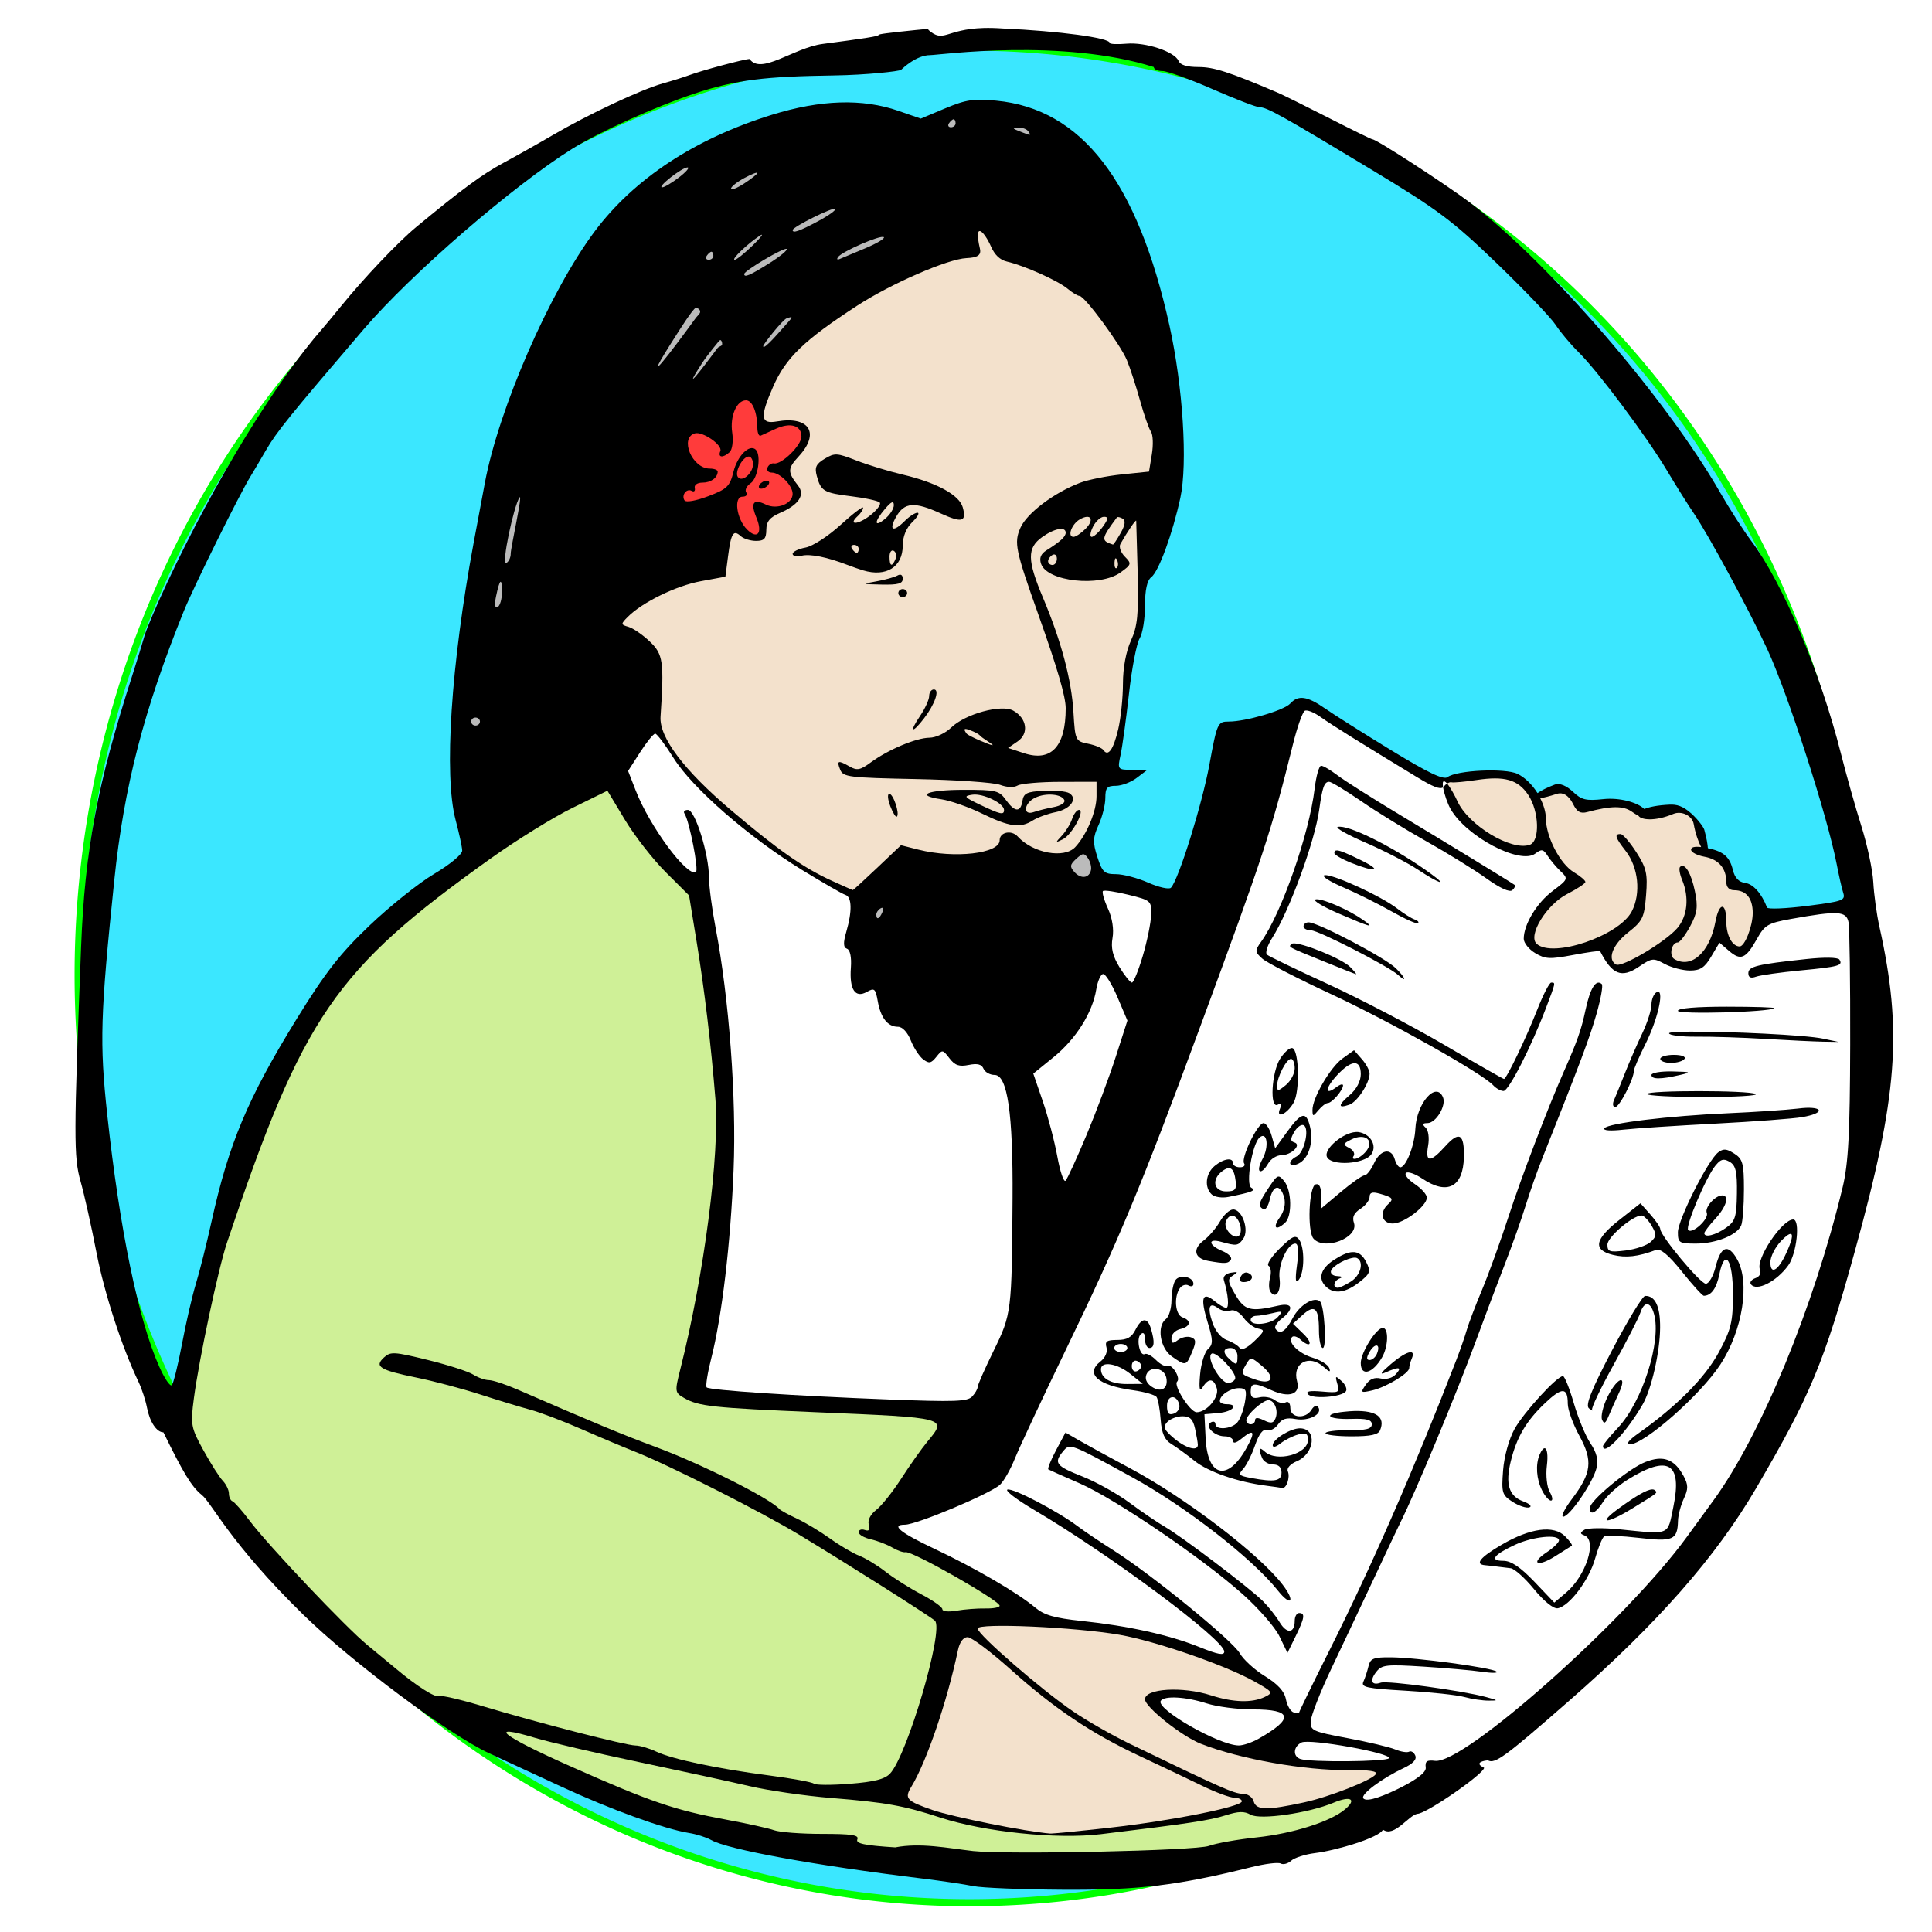 <?xml version="1.0" encoding="UTF-8" standalone="no"?>
<!-- Created with Inkscape (http://www.inkscape.org/) -->

<svg
   xmlns:dc="http://purl.org/dc/elements/1.1/"
   xmlns:cc="http://creativecommons.org/ns#"
   xmlns:rdf="http://www.w3.org/1999/02/22-rdf-syntax-ns#"
   xmlns:svg="http://www.w3.org/2000/svg"
   xmlns="http://www.w3.org/2000/svg"
   version="1.1"
   width="488"
   height="488"
   id="svg3039">
  <defs
     id="defs3043">
    <filter
       x="-0.16"
       y="-0.16"
       width="1.321"
       height="1.321"
       color-interpolation-filters="sRGB"
       id="filter4781">
      <feGaussianBlur
         id="feGaussianBlur4783"
         stdDeviation="8" />
    </filter>
  </defs>
  <path
     d="m 508.233,241.617 a 261.85,261.85 0 1 1 -523.701,0 261.85,261.85 0 1 1 523.701,0 z"
     transform="matrix(0.86,0,0,0.895,33,30)"
     id="path4614"
     style="color:#000000;fill:#3be7ff;fill-opacity:1;fill-rule:nonzero;stroke:#00ff00;stroke-width:2;stroke-linecap:round;stroke-linejoin:round;stroke-miterlimit:4;stroke-opacity:1;stroke-dasharray:none;stroke-dashoffset:0;marker:none;visibility:visible;display:inline;overflow:visible;filter:url(#filter4781);enable-background:accumulate" />
  <path
     d="m 255.486,12.65 c 10.918,-0.15 24.415,0.631 35.945,4.279 0,0.558 0.977,1.014 2.19,1.014 1.213,0 6.918,2.054 12.654,4.564 5.736,2.51 11.075,4.564 11.854,4.564 1.864,0 5.793,2.191 28.367,15.817 16.705,10.084 20.399,12.847 31.6,23.646 6.974,6.724 13.651,13.707 14.844,15.531 1.193,1.824 3.786,4.926 5.771,6.878 4.905,4.827 17.174,21.247 22.353,29.922 2.331,3.905 5.373,8.743 6.744,10.745 3.657,5.339 13.998,24.464 18.598,34.391 5.195,11.21 15.178,42.126 17.521,54.265 0.538,2.789 1.262,6.03 1.634,7.195 0.63,1.974 0.017,2.196 -9.108,3.36 -5.385,0.687 -9.94,0.869 -10.116,0.412 -1.379,-3.568 -3.499,-5.946 -5.527,-6.213 -1.609,-0.211 -2.624,-1.283 -3.094,-3.233 -0.807,-3.349 -2.335,-4.703 -6.327,-5.547 -0.06,-0.964 -0.302,-2.442 -0.904,-4.659 -0.158,-0.583 -1.445,-2.427 -3.198,-4.025 -2.237,-2.04 -3.841,-2.395 -5.562,-2.314 -3.091,0.146 -5.134,0.583 -6.396,1.109 -1.705,-1.697 -6.291,-2.94 -10.325,-2.504 -4.382,0.473 -5.522,0.207 -7.648,-1.807 -1.593,-1.509 -3.343,-2.346 -4.693,-1.838 -1.882,0.708 -3.393,1.482 -4.311,2.124 -1.318,-2.102 -3.121,-3.913 -5.041,-4.85 -3.105,-1.515 -15.363,-0.94 -17.695,0.824 -0.999,0.756 -4.876,-1.09 -14.149,-6.751 -7.022,-4.287 -14.557,-9.053 -16.756,-10.587 -4.515,-3.149 -6.787,-3.474 -8.795,-1.268 -1.578,1.733 -11.221,4.564 -15.539,4.564 -2.812,0 -2.949,0.307 -4.902,10.904 -1.854,10.065 -7.757,28.989 -9.699,31.063 -0.457,0.488 -3.05,-0.082 -5.736,-1.268 -2.686,-1.186 -6.355,-2.155 -8.169,-2.155 -2.924,0 -3.449,-0.501 -4.693,-4.342 -1.186,-3.662 -1.138,-4.917 0.313,-8.083 0.944,-2.061 1.703,-5.123 1.703,-6.815 0,-2.566 0.424,-3.075 2.642,-3.075 1.462,0 3.84,-0.9 5.284,-1.997 l 2.642,-1.997 -3.754,-0.032 c -3.746,-0.034 -3.769,-0.047 -2.955,-3.835 0.45,-2.092 1.404,-9.053 2.121,-15.468 0.717,-6.415 1.928,-12.665 2.677,-13.883 0.749,-1.219 1.356,-4.926 1.356,-8.241 0,-4.016 0.529,-6.449 1.599,-7.259 1.866,-1.412 5.369,-10.959 7.335,-20.032 1.88,-8.676 0.648,-28.142 -2.746,-43.488 -8.065,-36.465 -22.174,-54.775 -43.767,-56.832 -5.678,-0.541 -7.568,-0.277 -12.862,1.934 l -6.188,2.599 -5.666,-1.965 c -9.107,-3.155 -19.658,-2.809 -31.982,1.014 -19.391,6.015 -34.82,16.168 -44.775,29.51 -11.266,15.099 -24.152,44.643 -27.672,63.394 -0.628,3.347 -1.917,10.194 -2.851,15.214 -5.728,30.807 -7.547,58.683 -4.554,69.987 0.886,3.347 1.647,6.823 1.669,7.734 0.022,0.941 -3.033,3.484 -7.092,5.896 -3.929,2.334 -11.312,8.251 -16.408,13.122 -7.399,7.073 -11.103,11.813 -18.32,23.519 -12.364,20.053 -17.149,31.456 -21.519,51.254 -1.221,5.534 -2.989,12.558 -3.928,15.627 -0.939,3.068 -2.516,9.915 -3.511,15.214 -0.996,5.3 -2.166,9.972 -2.572,10.397 -0.407,0.425 -1.811,-1.629 -3.129,-4.564 -5.288,-11.777 -10.052,-34.764 -13.175,-63.679 -1.982,-18.346 -1.757,-25.13 1.773,-59.305 2.432,-23.544 7.454,-43.01 17.556,-67.958 2.517,-6.215 14.115,-29.627 16.86,-34.042 0.545,-0.877 2.296,-3.844 3.894,-6.593 2.682,-4.617 5.722,-8.412 24.682,-30.556 12.037,-14.058 37.742,-36.281 52.806,-45.675 6.604,-4.118 20.708,-10.487 30.522,-13.788 10.809,-3.636 18.333,-4.402 35.493,-4.659 8.115,-0.122 16.501,-1.035 16.93,-1.426 0.429,-0.391 3.837,-3.709 7.37,-3.709 1.236,-0.023 9.592,-1.117 20.51,-1.268 z m -6.987,-5.579 c -9.824,0.283 -10.054,3.981 -14.079,0.412 1.071,-0.244 -0.306,-0.189 -3.059,0.095 -7.311,0.755 -9.456,1.028 -9.456,1.268 0,0.304 -3.107,0.807 -14.114,2.25 -7.378,0.986 -15.541,7.94 -18.459,3.804 -1.286,0 -12.008,2.871 -15.261,4.089 -1.224,0.458 -4.227,1.41 -6.675,2.092 -5.442,1.516 -18.812,7.787 -27.811,13.059 -3.671,2.15 -9.273,5.298 -12.445,7.005 -5.332,2.869 -10.612,6.77 -22.04,16.229 -4.573,3.785 -13.078,12.734 -18.911,19.906 -1.815,2.231 -3.888,4.742 -4.624,5.579 -11.99,13.648 -27.453,38.912 -39.387,64.408 -2.611,5.579 -5.15,11.512 -5.632,13.186 -0.481,1.674 -1.87,6.238 -3.129,10.143 -8.824,27.386 -11.976,43.979 -12.932,68.465 -1.879,48.156 -1.884,53.198 -0.139,59.336 0.951,3.347 2.741,11.385 3.998,17.877 2.028,10.472 6.408,23.92 10.672,32.838 0.8,1.674 1.752,4.598 2.121,6.498 0.694,3.576 2.442,6.181 4.137,6.181 4.941,10.092 7.116,13.764 9.664,15.785 2.548,2.021 7.12,12.159 25.725,30.334 12.28,11.996 36.753,30.249 46.792,34.898 3.365,1.558 11.625,5.371 18.355,8.495 12.287,5.703 26.041,10.706 32.26,11.696 1.835,0.292 4.338,1.077 5.562,1.775 4.194,2.393 26.284,6.421 53.397,9.731 4.895,0.598 10.652,1.459 12.793,1.902 2.141,0.443 12.41,0.862 22.805,0.919 19.135,0.106 28.695,-1.053 47.452,-5.705 3.452,-0.856 6.776,-1.273 7.405,-0.919 0.628,0.354 1.818,0.053 2.642,-0.697 0.824,-0.751 3.525,-1.629 6.014,-1.934 5.432,-0.664 16.325,-3.913 17.173,-5.927 2.818,2.086 6.508,-3.67 8.726,-3.994 2.211,-0.016 16.825,-10.122 16.825,-11.633 -2.752,-1.304 0.042,-1.825 0.973,-1.87 1.757,1 4.423,-0.978 20.58,-15.119 22.19,-19.421 36.971,-36.217 47.104,-53.536 13.767,-23.528 17.175,-31.673 24.96,-59.844 10.893,-39.414 12.11,-55.686 6.223,-82.158 -0.682,-3.068 -1.368,-8.089 -1.53,-11.157 -0.162,-3.068 -1.525,-9.458 -3.024,-14.2 -1.499,-4.742 -3.807,-12.958 -5.145,-18.257 -5.205,-20.619 -14.685,-43.129 -22.666,-53.758 -1.884,-2.509 -5.417,-7.986 -7.822,-12.172 C 420.773,100.525 391.248,66.312 371.283,51.162 365.275,46.603 347.691,35.187 346.67,35.187 c -0.245,0 -5.143,-2.394 -10.881,-5.325 -5.738,-2.931 -11.681,-5.879 -13.21,-6.53 -12.222,-5.197 -16.009,-6.403 -19.85,-6.403 -2.942,0 -4.6,-0.505 -5.041,-1.553 -0.984,-2.339 -8.306,-4.763 -13.141,-4.342 -2.338,0.203 -4.241,0.116 -4.241,-0.19 0,-1.289 -12.723,-2.999 -26.976,-3.645 -1.834,-0.131 -3.429,-0.167 -4.832,-0.127 z"
     id="path4354"
     style="fill:#000000" />
  <path
     d="m 224.804,448.009 c 4.376,-4.645 13.718,-36.479 11.341,-38.646 -1.277,-1.165 -22.2,-14.415 -34.265,-21.7 -9.679,-5.845 -33.044,-17.664 -41.461,-20.973 -2.894,-1.138 -9.016,-3.717 -13.605,-5.732 -4.589,-2.015 -10.346,-4.201 -12.793,-4.859 -2.447,-0.658 -8.171,-2.399 -12.72,-3.869 -4.549,-1.47 -11.807,-3.392 -16.13,-4.272 -9.23,-1.878 -10.692,-2.785 -8.182,-5.073 1.668,-1.521 2.521,-1.472 11.072,0.631 5.095,1.254 10.254,2.911 11.464,3.684 1.21,0.772 2.991,1.404 3.958,1.404 0.967,0 4.235,1.077 7.261,2.393 19.109,8.311 26.582,11.416 34.982,14.533 11.518,4.276 28.701,12.903 31.148,15.64 0.306,0.342 2.308,1.438 4.45,2.435 2.141,0.997 5.896,3.254 8.343,5.016 2.447,1.762 5.765,3.713 7.372,4.336 1.607,0.623 4.611,2.452 6.675,4.065 2.064,1.612 6.13,4.177 9.036,5.7 2.906,1.523 5.284,3.212 5.284,3.755 0,0.565 1.543,0.718 3.615,0.357 1.988,-0.346 5.242,-0.595 7.231,-0.553 1.988,0.042 3.615,-0.268 3.615,-0.69 0,-1.315 -22.155,-13.926 -23.769,-13.53 -0.53,0.13 -2.032,-0.394 -3.337,-1.164 -1.305,-0.77 -3.75,-1.709 -5.433,-2.087 -1.683,-0.378 -3.059,-1.183 -3.059,-1.79 0,-0.607 0.694,-0.861 1.543,-0.564 1.068,0.374 1.377,-0.039 1.004,-1.338 -0.326,-1.135 0.417,-2.61 1.878,-3.728 1.329,-1.017 4.179,-4.588 6.333,-7.935 2.154,-3.347 5.12,-7.539 6.592,-9.315 5.042,-6.086 5.298,-6.017 -27.917,-7.421 -26.395,-1.116 -29.869,-1.49 -33.56,-3.619 -2.322,-1.339 -2.357,-1.611 -0.93,-7.254 6.012,-23.777 9.984,-54.354 8.865,-68.242 -1.102,-13.683 -2.773,-27.683 -4.732,-39.655 l -1.924,-11.762 -5.882,-5.868 c -3.235,-3.227 -7.876,-9.181 -10.314,-13.231 l -4.432,-7.363 -8.839,4.345 c -4.862,2.39 -14.174,8.154 -20.695,12.81 -39.354,28.098 -47.303,39.685 -66.562,97.02 -2.171,6.463 -7.054,29.426 -8.35,39.268 -0.885,6.719 -0.755,7.426 2.418,13.186 1.844,3.347 4.045,6.806 4.89,7.687 0.845,0.881 1.537,2.326 1.537,3.212 0,0.886 0.405,1.763 0.899,1.949 0.494,0.186 2.44,2.392 4.322,4.902 4.648,6.198 24.344,26.998 29.746,31.415 2.407,1.968 5.661,4.66 7.231,5.982 5.194,4.373 9.977,7.413 10.872,6.91 0.485,-0.273 5.388,0.86 10.894,2.517 13.932,4.192 36.308,9.952 38.712,9.965 1.101,0.006 3.462,0.699 5.247,1.541 4.113,1.939 15.397,4.319 28.706,6.054 5.703,0.743 10.709,1.665 11.124,2.047 0.415,0.383 4.51,0.397 9.098,0.033 6.139,-0.488 8.815,-1.164 10.13,-2.56 z m 80.533,18.247 c 1.836,-0.673 7.27,-1.64 12.077,-2.148 9.182,-0.971 18.701,-3.997 22.347,-7.103 3.024,-2.576 1.405,-3.476 -2.958,-1.645 -6.253,2.624 -18.5,4.389 -20.915,3.014 -1.615,-0.919 -3.046,-0.884 -6.319,0.157 -4.005,1.274 -9.343,2.081 -31.486,4.759 -11.129,1.346 -29.376,-0.542 -40.604,-4.202 -9.245,-3.014 -13.755,-3.823 -27.51,-4.935 -6.565,-0.531 -15.826,-1.873 -20.58,-2.982 -4.754,-1.109 -17.414,-3.861 -28.133,-6.116 -10.719,-2.255 -22.483,-5 -26.142,-6.101 -12.474,-3.753 -8.361,-0.491 9.195,7.294 20.159,8.939 26.12,10.975 39.217,13.393 5.201,0.96 10.606,2.159 12.011,2.663 1.405,0.504 6.84,0.917 12.078,0.917 7.559,0 9.403,0.284 8.943,1.376 -0.45,1.069 1.681,1.522 9.556,2.032 6.438,-1.232 13.182,0.176 19.708,0.929 8.669,0.943 56.232,-0.096 59.515,-1.3 z"
     id="path3925"
     style="fill:#cff097;fill-opacity:1" />
  <path
     d="m 317.89,439.194 c 9.041,-5.124 8.605,-7.417 -1.409,-7.417 -3.835,0 -9.1,-0.685 -11.701,-1.521 -5.237,-1.685 -10.675,-1.991 -11.582,-0.653 -1.379,2.034 14.659,11.224 19.686,11.281 1.092,0.012 3.345,-0.748 5.006,-1.689 z m 32.946,4.917 c 0.856,-1.263 -20.047,-5.023 -22.101,-3.975 -2.058,1.05 -2.24,3.447 -0.316,4.155 2.379,0.875 21.807,0.719 22.417,-0.18 z m -1.002,-25.488 c 0.448,-0.011 0.973,-0.002 1.53,0 6.349,0.022 25.688,2.643 26.664,3.613 0.392,0.39 -1.272,0.396 -3.72,0.032 -2.447,-0.364 -9.098,-0.942 -14.774,-1.3 -9.317,-0.588 -10.465,-0.464 -11.854,1.268 -1.796,2.239 -1.269,3.61 1.078,2.789 1.675,-0.586 20.644,2.009 26.664,3.645 3.062,0.832 3.11,0.888 0.556,0.888 -1.53,0 -4.283,-0.407 -6.118,-0.919 -1.835,-0.512 -8.509,-1.221 -14.809,-1.585 -9.9,-0.571 -11.322,-0.884 -10.672,-2.282 0.414,-0.89 0.988,-2.644 1.286,-3.899 0.41,-1.724 1.035,-2.175 4.172,-2.25 z m 67.441,-42.41 c 0.303,-0.013 0.537,0.046 0.695,0.19 0.763,0.695 1.071,0.458 -5.493,4.501 -6.688,4.12 -9.195,4.164 -3.546,0.063 4.342,-3.151 7.028,-4.699 8.343,-4.755 z m 1.425,-7.734 c 2.787,-0.252 4.786,1.113 6.501,4.247 1.269,2.319 1.263,3.356 0.104,5.832 -0.775,1.658 -1.423,4.152 -1.46,5.547 -0.129,4.875 -1.225,5.36 -9.873,4.342 -4.353,-0.512 -8.318,-0.665 -8.795,-0.349 -0.477,0.316 -1.51,2.853 -2.294,5.642 -1.509,5.363 -6.48,11.96 -9.421,12.489 -1.048,0.188 -3.468,-1.751 -5.979,-4.818 -2.312,-2.823 -4.97,-5.198 -5.91,-5.293 -0.94,-0.095 -2.454,-0.288 -3.372,-0.412 -0.918,-0.124 -2.294,-0.289 -3.059,-0.349 -2.725,-0.211 -1.325,-1.971 4.137,-5.167 7.263,-4.25 13.181,-5.025 16.061,-2.124 1.166,1.174 1.92,2.239 1.669,2.377 -0.251,0.138 -2.135,1.328 -4.172,2.631 -4.459,2.852 -6.483,1.883 -2.121,-1.014 1.681,-1.117 3.059,-2.468 3.059,-2.979 0,-1.641 -6.623,-0.968 -11.09,1.109 -5.446,2.533 -6.556,4.057 -2.955,4.057 1.936,0 4.272,1.561 7.822,5.262 l 5.041,5.293 2.955,-2.504 c 5.068,-4.262 7.943,-13.257 4.624,-14.485 -1.105,-0.409 -1.096,-0.686 0,-1.395 0.759,-0.49 4.764,-0.546 8.899,-0.127 12.997,1.318 12.081,1.661 13.592,-5.642 2.311,-11.168 -1.278,-13.294 -11.576,-6.878 -2.406,1.499 -5.159,3.985 -6.118,5.515 -1.817,2.899 -3.407,3.66 -3.407,1.617 0,-1.863 9.89,-10.037 14.079,-11.633 1.131,-0.431 2.13,-0.708 3.059,-0.792 z m -28.506,-2.663 c 0.585,0.086 0.857,1.723 0.521,4.438 -0.3,2.429 0.027,5.396 0.73,6.593 0.703,1.197 0.848,2.187 0.313,2.187 -0.535,0 -1.55,-1.178 -2.26,-2.599 -1.415,-2.832 -1.676,-6.474 -0.626,-8.97 0.496,-1.179 0.97,-1.7 1.321,-1.648 z M 342.116,356.402 c 5.567,-0.132 7.863,1.562 6.466,4.881 -0.469,1.114 -2.395,1.521 -7.196,1.521 -3.606,0 -6.57,-0.35 -6.57,-0.792 0,-0.442 2.628,-0.785 5.84,-0.761 4.471,0.033 5.84,-0.325 5.84,-1.49 0,-1.162 -1.249,-1.488 -5.284,-1.363 -5.937,0.185 -7.259,-1.243 -1.669,-1.807 0.929,-0.094 1.777,-0.171 2.572,-0.19 z m 67.372,-7.797 c 0.464,0.08 0.421,1.128 -0.591,3.296 -0.846,1.813 -2.008,4.411 -2.572,5.769 -0.787,1.894 -1.168,2.109 -1.669,0.919 -0.359,-0.853 0.252,-3.451 1.391,-5.769 1.382,-2.815 2.845,-4.318 3.442,-4.216 z m -71.96,-0.729 c 0.147,-0.099 0.564,0.261 1.356,0.983 0.959,0.874 1.45,2.018 1.078,2.567 -0.983,1.45 -8.393,2.042 -9.56,0.761 -0.687,-0.755 0.4,-0.971 3.546,-0.697 4.259,0.37 4.482,0.271 3.859,-1.902 -0.301,-1.051 -0.425,-1.613 -0.278,-1.712 z m 57.255,-0.285 c 0.406,0 1.65,3.081 2.746,6.847 1.096,3.766 2.984,8.331 4.206,10.143 1.546,2.292 2.022,4.17 1.53,6.213 -0.877,3.642 -6.8,12.298 -8.413,12.298 -0.655,0 0.35,-2.017 2.225,-4.501 4.949,-6.559 5.307,-9.605 1.842,-15.944 -1.6,-2.927 -2.92,-6.552 -2.92,-8.083 0,-4.201 -1.449,-4.242 -5.805,-0.095 -4.688,4.463 -7.094,8.538 -8.587,14.612 -1.42,5.777 -0.483,8.829 3.129,10.143 1.599,0.582 2.309,1.269 1.564,1.521 -0.744,0.253 -2.658,-0.378 -4.241,-1.395 -2.664,-1.71 -2.832,-2.297 -2.399,-7.956 0.271,-3.542 1.5,-7.954 2.92,-10.492 2.364,-4.226 10.688,-13.313 12.202,-13.313 z m -38.622,-6.022 c 0.725,-0.079 0.925,0.43 0.452,1.553 -0.371,0.882 -0.66,1.966 -0.66,2.441 0,1.306 -5.856,4.842 -9.351,5.642 -2.918,0.668 -3.008,0.58 -1.634,-1.426 0.994,-1.451 2.19,-1.951 3.789,-1.585 1.382,0.316 2.938,-0.11 3.789,-1.046 1.687,-1.853 0.893,-2.016 -2.503,-0.507 -1.688,0.75 -1.308,0.131 1.217,-2.029 2.212,-1.892 3.969,-2.942 4.902,-3.043 z m -8.517,-1.712 c -0.415,0.024 -1.065,0.524 -1.669,1.553 -0.861,1.467 -0.858,2.124 -0.035,2.124 0.653,0 1.48,-0.692 1.842,-1.553 0.582,-1.383 0.395,-2.155 -0.139,-2.124 z m 1.634,-4.438 c 1.526,0 1.408,4.678 -0.174,7.417 -2.381,4.124 -5.395,4.942 -5.388,1.458 0.004,-2.655 3.909,-8.875 5.562,-8.875 z m 66.259,-8.083 c 2.542,-0.076 3.827,2.649 3.789,8.019 -0.043,6.146 -2.166,15.504 -4.415,19.398 -4.097,7.095 -10.012,13.287 -10.012,10.492 0,-0.33 1.707,-2.41 3.789,-4.628 6.174,-6.577 11.003,-21.802 9.108,-28.686 -0.881,-3.2 -2.492,-3.353 -3.476,-0.317 -0.407,1.255 -3.422,7.139 -6.709,13.059 -3.287,5.92 -5.741,11.051 -5.458,11.411 0.283,0.36 -0.083,0.202 -0.8,-0.349 -0.963,-0.74 0.554,-4.565 5.84,-14.676 3.934,-7.524 7.701,-13.706 8.343,-13.725 z m -73.316,-9.668 c -1.756,-0.001 -5.522,1.935 -6.014,3.296 -0.252,0.697 0.443,1.319 1.564,1.363 1.169,0.046 1.458,0.277 0.66,0.571 -1.518,0.558 -1.916,2.377 -0.521,2.377 0.476,0 1.977,-0.716 3.337,-1.585 2.433,-1.554 3.319,-4.907 1.564,-5.896 -0.154,-0.087 -0.34,-0.127 -0.591,-0.127 z m -0.695,-1.395 c 1.561,-0.111 2.681,0.735 3.581,2.536 1.192,2.386 0.997,2.899 -1.773,5.071 -3.388,2.657 -6.257,3.075 -8.308,1.204 -2.227,-2.031 -1.493,-4.636 1.912,-6.847 1.885,-1.224 3.374,-1.879 4.589,-1.965 z m -14.496,-3.835 c 0.446,-0.049 0.777,0.193 1.112,0.666 1.428,2.015 1.39,8.229 -0.07,10.143 -0.835,1.095 -0.974,0.028 -0.452,-3.804 0.479,-3.513 0.332,-5.325 -0.452,-5.325 -1.983,0 -4.404,5.388 -3.963,8.843 0.421,3.297 -0.981,5.286 -2.329,3.296 -0.406,-0.599 -0.435,-2.19 -0.07,-3.518 0.366,-1.329 0.191,-2.688 -0.382,-3.011 -0.573,-0.323 0.706,-2.292 2.816,-4.374 1.987,-1.962 3.045,-2.835 3.789,-2.916 z m 125.253,-0.761 c -0.418,-0.022 -1.208,0.545 -2.364,1.743 -1.51,1.565 -2.746,3.992 -2.746,5.388 0,3.306 1.962,2.192 3.998,-2.25 1.455,-3.174 1.809,-4.844 1.112,-4.881 z m 0.661,-3.645 c 1.826,0 0.894,8.634 -1.251,11.601 -2.99,4.136 -8.123,6.689 -9.456,4.723 -0.339,-0.499 0.204,-1.179 1.182,-1.521 1.053,-0.368 1.505,-1.253 1.112,-2.187 -1.093,-2.596 5.587,-12.615 8.413,-12.615 z m -38.309,-1.014 c -2.239,0 -8.621,5.448 -8.621,7.354 0,1.808 0.513,1.988 4.589,1.49 2.532,-0.31 5.38,-1.292 6.327,-2.155 1.479,-1.349 1.538,-1.915 0.243,-4.121 -0.828,-1.411 -1.988,-2.567 -2.538,-2.567 z m -0.278,-3.075 2.503,2.821 c 1.374,1.541 2.5,3.19 2.503,3.677 0.01,1.684 10.113,13.82 11.507,13.82 0.769,0 1.892,-1.914 2.468,-4.247 1.301,-5.268 3.164,-5.949 5.423,-1.965 3.326,5.865 1.424,17.964 -4.206,26.594 -5.008,7.676 -19.236,20.215 -22.909,20.191 -1.068,-0.007 -0.225,-1.077 2.155,-2.758 9.723,-6.867 16.883,-14.085 20.337,-20.476 3.131,-5.794 3.581,-7.654 3.581,-14.676 0,-8.86 -2.06,-11.856 -3.442,-5.008 -0.704,3.492 -2.023,5.345 -3.893,5.388 -0.371,0.008 -2.882,-2.761 -5.562,-6.117 -3.394,-4.249 -5.398,-5.89 -6.57,-5.452 -4.528,1.692 -7.544,2.037 -10.846,1.236 -5.144,-1.247 -4.642,-3.921 1.669,-8.875 l 5.284,-4.152 z m -91.463,-6.751 c 0.431,-0.043 0.853,0.372 1.495,1.173 1.897,2.365 2.025,8.836 0.209,10.492 -2.355,2.147 -3.233,1.28 -1.356,-1.331 1.139,-1.584 1.551,-3.478 1.112,-5.071 -0.951,-3.453 -2.806,-3.214 -3.615,0.475 -0.365,1.665 -1.097,2.807 -1.634,2.504 -1.423,-0.802 -1.217,-1.583 1.391,-5.484 1.254,-1.875 1.844,-2.703 2.399,-2.758 z m 112.564,-4.247 c -0.704,-0.024 -1.293,0.43 -2.121,1.426 -2.417,2.91 -7.775,15.574 -6.918,16.356 1.117,1.018 5.315,-2.896 4.693,-4.374 -0.574,-1.364 2.115,-4.406 3.893,-4.406 1.905,0 1.068,2.855 -1.738,5.896 -1.53,1.657 -2.781,3.307 -2.781,3.645 0,1.214 2.823,0.515 5.458,-1.331 2.348,-1.646 2.698,-2.736 2.781,-8.717 0.076,-5.427 -0.287,-7.066 -1.808,-7.956 -0.571,-0.334 -1.038,-0.524 -1.46,-0.539 z m -0.104,-2.536 c 0.731,-0.114 1.504,0.211 2.712,0.983 2.121,1.354 2.433,2.478 2.433,9.002 0,4.107 -0.315,8.226 -0.695,9.129 -1.033,2.455 -6.386,4.596 -11.472,4.596 -4.193,0 -4.519,-0.206 -4.519,-2.853 0,-3.156 7.613,-18.247 10.186,-20.191 0.49,-0.37 0.917,-0.597 1.356,-0.666 z m -91.706,-3.233 c -0.653,0.021 -1.416,0.207 -2.225,0.602 -2.259,1.102 -2.3,1.333 -0.626,2.187 1.028,0.525 1.516,1.433 1.112,2.029 -0.416,0.613 -0.1,0.886 0.73,0.634 0.806,-0.245 2,-1.196 2.642,-2.124 1.349,-1.95 0.325,-3.392 -1.634,-3.328 z m -1.217,-1.236 c 0.212,-0.011 0.431,-0.025 0.626,0 3.077,0.396 4.86,3.395 3.337,5.61 -1.742,2.535 -10.229,3.04 -11.229,0.666 -0.851,-2.022 4.078,-6.104 7.266,-6.276 z m 113.815,-6.117 c 4.362,-0.143 4.421,1.406 -1.008,2.346 -2.294,0.397 -12.181,1.139 -21.97,1.648 -9.789,0.509 -20.238,1.188 -23.222,1.521 -3.285,0.367 -5.19,0.23 -4.797,-0.349 0.869,-1.281 16.295,-3.145 31.357,-3.804 6.73,-0.294 14.615,-0.824 17.521,-1.173 0.796,-0.095 1.497,-0.17 2.121,-0.19 z m -27.15,-4.216 c 6.644,0.003 13.509,0.237 14.357,0.729 0.706,0.41 -5.176,0.76 -13.071,0.761 -7.895,0.001 -14.357,-0.341 -14.357,-0.761 0,-0.492 6.427,-0.732 13.071,-0.729 z m -6.675,-4.976 c 4.717,0.107 4.926,0.196 1.947,0.888 -4.921,1.142 -7.231,1.142 -7.231,0 0,-0.558 2.378,-0.954 5.284,-0.888 z m -96.329,-3.17 c -1.15,0 -3.511,4.56 -3.511,6.783 0,1.43 0.274,1.42 2.225,-0.19 1.224,-1.01 2.225,-2.907 2.225,-4.216 0,-1.308 -0.425,-2.377 -0.939,-2.377 z m 96.677,-1.014 c 1.985,0 3.113,0.423 2.712,1.014 -0.378,0.558 -1.913,1.014 -3.407,1.014 -1.493,0 -2.712,-0.456 -2.712,-1.014 0,-0.558 1.535,-1.014 3.407,-1.014 z m -80.755,-1.173 1.947,2.219 c 1.083,1.219 1.982,2.874 1.982,3.677 0,2.381 -3.097,7.156 -5.11,7.861 -2.939,1.028 -2.913,0.143 0.104,-2.441 1.69,-1.448 2.781,-3.517 2.781,-5.262 0,-3.815 -2.357,-3.683 -6.049,0.317 -3.021,3.274 -3.098,5.213 -0.104,2.948 0.933,-0.706 1.688,-0.899 1.669,-0.412 -0.05,1.251 -2.82,4.438 -3.859,4.438 -0.477,0 -1.516,0.799 -2.329,1.775 -1.406,1.689 -1.496,1.7 -1.53,0 -0.059,-2.981 4.493,-10.815 7.578,-13.027 l 2.92,-2.092 z m -15.852,-0.539 c 0.1,-0.017 0.199,-0.024 0.278,0 1.697,0.509 1.932,10.949 0.313,13.788 -1.67,2.928 -4.574,4.212 -3.442,1.521 0.509,-1.209 0.331,-1.514 -0.556,-1.014 -2.1,1.183 -1.592,-8.241 0.626,-11.664 0.921,-1.422 2.082,-2.51 2.781,-2.631 z m 100.675,-4.152 c 9.553,-0.072 29.215,0.812 33.686,1.775 l 3.893,0.824 -3.893,-0.063 c -2.141,-0.041 -8.649,-0.351 -14.462,-0.697 -5.812,-0.346 -13.697,-0.61 -17.521,-0.571 -3.824,0.04 -6.953,-0.346 -6.953,-0.856 0,-0.269 2.065,-0.388 5.249,-0.412 z m 9.386,-6.308 c 6.832,0 12.214,0.178 11.959,0.38 -1.252,0.996 -24.369,1.626 -24.369,0.666 0,-0.656 4.617,-1.046 12.411,-1.046 z m -17.451,-3.772 c 1.551,-0.103 -0.109,7.129 -3.163,13.218 -1.605,3.198 -2.92,6.253 -2.92,6.783 0,2.049 -3.639,9.129 -4.693,9.129 -0.617,0 -0.751,-0.789 -0.313,-1.775 0.434,-0.976 1.686,-4.057 2.781,-6.847 1.096,-2.789 3.056,-7.288 4.345,-9.985 1.289,-2.696 2.329,-5.975 2.329,-7.29 0,-1.315 0.581,-2.709 1.286,-3.106 0.133,-0.075 0.244,-0.12 0.348,-0.127 z m 43.211,-8.59 c 1.461,0.019 2.432,0.185 2.607,0.444 1.034,1.526 -0.122,1.839 -9.769,2.758 -5.119,0.488 -10.193,1.203 -11.263,1.585 -1.348,0.48 -1.947,0.209 -1.947,-0.888 0,-1.702 2.198,-2.244 14.809,-3.582 2.156,-0.229 4.101,-0.336 5.562,-0.317 z m -135.404,-3.613 c 2.135,-0.283 12.345,3.829 14.427,5.927 1.061,1.069 1.743,1.892 1.495,1.838 -0.248,-0.053 -3.956,-1.524 -8.239,-3.265 -9.213,-3.744 -8.883,-3.565 -7.996,-4.374 0.066,-0.06 0.171,-0.108 0.313,-0.127 z m 3.963,-5.325 c 2.323,0 19.257,8.9 22.005,11.569 2.486,2.415 2.96,3.862 0.556,1.68 -2.344,-2.127 -20.086,-11.22 -21.901,-11.221 -1.071,-4.1e-4 -1.947,-0.456 -1.947,-1.014 0,-0.558 0.584,-1.014 1.286,-1.014 z m 2.016,-5.832 c 1.907,-0.038 8.186,2.71 11.715,5.198 3.144,2.217 2.107,1.966 -6.118,-1.585 -3.977,-1.717 -6.629,-3.314 -5.91,-3.55 0.086,-0.028 0.186,-0.061 0.313,-0.063 z m 2.399,-6.086 c 2.772,0.204 13.972,5.379 17.868,8.368 1.678,1.287 3.697,2.565 4.484,2.821 0.787,0.256 1.175,0.677 0.869,0.951 -0.306,0.274 -3.309,-1.073 -6.675,-2.979 -3.365,-1.907 -8.872,-4.64 -12.237,-6.086 -3.365,-1.446 -5.513,-2.809 -4.763,-3.043 0.105,-0.033 0.267,-0.045 0.452,-0.032 z m 2.781,-6.244 c 0.852,0.04 2.621,0.801 5.979,2.441 5.647,2.757 3.867,3.231 -2.503,0.666 -2.291,-0.923 -4.168,-2.022 -4.172,-2.441 -0.003,-0.448 0.184,-0.69 0.695,-0.666 z m 0.73,-5.991 c 3.45,0.061 14.646,5.818 23.048,11.95 4.395,3.207 1.937,2.397 -3.372,-1.109 -2.645,-1.747 -8.552,-4.796 -13.141,-6.783 -4.588,-1.987 -7.798,-3.79 -7.127,-3.994 0.158,-0.048 0.361,-0.067 0.591,-0.063 z m 26.038,-9.953 c 0.085,-0.063 0.181,-0.129 0.243,-0.222 0.205,-0.303 0.476,-0.541 0.765,-0.729 -0.384,-0.444 -0.738,-0.69 -0.939,-0.507 -0.199,0.181 -0.179,0.751 -0.07,1.458 z m -34.659,-19.398 c -0.106,0.009 -0.208,0.024 -0.278,0.063 -0.563,0.317 -1.911,4.142 -2.99,8.495 -5.408,21.816 -7.512,28.198 -23.431,71.318 -14.827,40.163 -20.479,53.76 -33.964,81.651 -5.934,12.273 -11.705,24.597 -12.828,27.386 -1.122,2.789 -2.828,5.789 -3.789,6.656 -2.562,2.312 -21.051,10.08 -23.987,10.08 -3.697,0 -1.226,1.996 7.509,6.117 10.168,4.798 21.014,11.129 25.412,14.834 2.228,1.877 4.842,2.638 11.681,3.36 11.873,1.254 22.168,3.532 29.757,6.593 4.753,1.917 6.292,2.199 6.292,1.141 0,-2.994 -28.74,-24.4 -48.043,-35.786 -4.425,-2.61 -7.44,-4.913 -6.709,-5.135 1.413,-0.43 12.754,5.504 17.799,9.319 1.662,1.257 5.778,4.021 9.143,6.149 9.354,5.915 29.922,22.693 31.739,25.896 0.889,1.567 3.721,4.173 6.327,5.769 3.255,1.993 4.934,3.825 5.319,5.832 0.308,1.608 1.182,3.096 1.947,3.328 0.765,0.232 1.391,0.249 1.391,0.032 0,-0.217 3.293,-6.998 7.335,-15.056 10.996,-21.92 21.48,-45.878 32.365,-73.98 0.972,-2.51 2.16,-5.934 2.642,-7.607 0.482,-1.674 2.221,-6.238 3.859,-10.143 1.638,-3.905 4.691,-12.349 6.779,-18.765 3.147,-9.67 9.844,-27.204 13.732,-36.008 3.579,-8.104 4.537,-10.809 5.632,-15.944 1.171,-5.49 2.634,-7.837 4.102,-6.498 0.358,0.327 -0.242,3.707 -1.321,7.48 -1.72,6.018 -3.967,12.031 -13.801,36.768 -1.22,3.068 -3.072,8.317 -4.102,11.664 -1.03,3.347 -3.368,9.965 -5.215,14.707 -1.846,4.742 -5.114,13.414 -7.266,19.272 -4.954,13.486 -15.419,38.64 -19.189,46.151 -0.56,1.116 -3.573,7.506 -6.709,14.2 -3.136,6.694 -7.998,16.964 -10.777,22.822 -2.778,5.858 -5.077,11.783 -5.145,13.154 -0.115,2.331 0.485,2.596 9.317,4.247 5.195,0.972 10.6,2.259 12.028,2.853 1.429,0.593 3.009,0.853 3.511,0.571 0.502,-0.283 1.215,0.153 1.564,0.983 0.418,0.994 -0.597,2.062 -2.955,3.17 -5.491,2.579 -10.866,6.603 -10.186,7.607 0.862,1.272 6.154,-1.075 8.865,-2.409 2.653,-1.306 7.126,-3.753 6.918,-5.325 -0.211,-1.594 0.291,-1.972 2.329,-1.712 7.259,0.927 48.242,-35.475 63.513,-56.42 1.495,-2.05 4.601,-6.307 6.883,-9.446 11.97,-16.461 25.294,-48.78 32.573,-78.988 1.448,-6.009 1.855,-13.573 1.912,-36.008 0.04,-15.62 -0.15,-29.541 -0.417,-30.936 -0.55,-2.867 -2.622,-2.989 -14.531,-0.856 -5.853,1.048 -6.64,1.53 -8.587,5.008 -2.837,5.07 -4.11,5.599 -7.057,3.075 l -2.433,-2.092 -2.086,3.518 c -1.649,2.792 -2.764,3.518 -5.354,3.518 -1.798,0 -4.67,-0.737 -6.362,-1.648 -2.933,-1.579 -3.231,-1.546 -6.605,0.729 -4.332,2.92 -6.73,1.94 -9.734,-3.962 -0.088,-0.174 -3.138,0.259 -6.814,0.951 -5.907,1.112 -7.039,1.051 -9.595,-0.475 -1.59,-0.95 -2.885,-2.579 -2.885,-3.613 0,-3.603 3.29,-9.063 7.3,-12.076 3.948,-2.967 3.997,-3.083 1.982,-5.008 -1.134,-1.083 -2.592,-2.836 -3.268,-3.899 -1.062,-1.67 -1.502,-1.743 -3.094,-0.539 -3.826,2.895 -17.437,-4.271 -21.414,-11.284 -0.742,-1.309 -1.626,-3.83 -1.877,-5.452 -0.787,0.584 -2.568,-0.126 -6.536,-2.536 -14.438,-8.769 -21.699,-13.287 -24.439,-15.246 -1.419,-1.014 -2.944,-1.681 -3.685,-1.617 z m 47.301,94.647 c -2.699,-2.965 -26.095,-16.122 -40.931,-23.019 -8.417,-3.913 -16.231,-7.939 -17.365,-8.947 -1.895,-1.686 -1.921,-2.026 -0.325,-4.247 5.148,-7.164 12.159,-27.195 13.529,-38.655 0.383,-3.208 1.123,-5.832 1.644,-5.832 0.521,0 2.362,1.078 4.092,2.396 1.73,1.318 8.651,5.708 15.381,9.757 12.385,7.45 28.521,17.302 29.405,17.954 0.265,0.196 0.004,0.791 -0.58,1.324 -0.674,0.615 -3.084,-0.48 -6.6,-2.997 -3.046,-2.181 -9.794,-6.352 -14.994,-9.27 -5.201,-2.918 -12.659,-7.511 -16.574,-10.206 -3.915,-2.695 -7.56,-4.901 -8.1,-4.901 -1.233,0 -1.732,1.392 -2.5,6.972 -1.113,8.093 -7.558,25.681 -11.903,32.481 -1.211,1.895 -1.799,3.791 -1.308,4.213 0.491,0.422 7.466,3.784 15.498,7.471 8.033,3.687 21.215,10.578 29.294,15.312 8.079,4.735 14.861,8.608 15.071,8.608 0.638,0 5.553,-10.23 8.406,-17.497 1.478,-3.766 3.068,-6.847 3.532,-6.847 1.125,0 1.144,-0.095 -1.234,6.181 -3.81,10.05 -9.497,21.205 -10.812,21.205 -0.714,0 -1.896,-0.656 -2.626,-1.458 z m -65.027,24.278 c -0.395,-3.378 -1.368,-4.106 -3.418,-2.554 -2.737,2.071 -2.138,5.092 1.01,5.092 2.223,0 2.652,-0.452 2.408,-2.537 z m -6.031,3.324 c -1.941,-1.77 -1.584,-5.315 0.727,-7.222 2.271,-1.874 4.64,-2.213 4.64,-0.664 0,0.558 0.78,1.014 1.734,1.014 0.954,0 1.428,-0.451 1.055,-1.003 -0.878,-1.295 3.401,-10.155 4.904,-10.155 0.629,0 1.549,1.428 2.045,3.173 l 0.902,3.173 3.039,-4.188 c 3.589,-4.945 4.808,-5.215 5.757,-1.275 0.949,3.939 -0.329,8.078 -2.878,9.321 -2.497,1.218 -2.975,-0.528 -0.492,-1.795 1.922,-0.981 3.297,-7.021 1.792,-7.87 -0.583,-0.329 -1.658,0.42 -2.388,1.665 -1.022,1.741 -1.024,2.354 -0.008,2.663 1.963,0.597 -0.748,3.246 -3.321,3.246 -1.127,0 -2.585,0.913 -3.24,2.029 -1.935,3.297 -3.322,2.312 -1.481,-1.053 1.745,-3.189 1.181,-7.193 -0.764,-5.42 -1.851,1.688 -3.51,11.823 -2.068,12.636 1.283,0.723 0.323,1.111 -5.782,2.339 -1.575,0.317 -3.453,0.04 -4.172,-0.616 z m 25.675,11.132 c -1.609,-1.852 -1.153,-13.176 0.551,-13.693 0.92,-0.279 1.391,0.68 1.391,2.834 l 0,3.257 4.981,-4.186 c 2.74,-2.303 5.432,-4.186 5.983,-4.186 0.551,0 1.624,-1.369 2.385,-3.043 1.579,-3.475 4.379,-4.017 5.24,-1.014 0.32,1.116 0.944,2.029 1.386,2.029 1.46,0 3.623,-5.508 3.822,-9.733 0.305,-6.473 5.235,-12.089 6.977,-7.949 0.886,2.105 -1.776,6.524 -3.93,6.524 -1.255,0 -1.376,0.298 -0.459,1.134 0.702,0.64 0.978,2.628 0.633,4.564 -0.768,4.317 0.526,4.362 4.323,0.15 3.553,-3.942 4.85,-3.166 4.708,2.819 -0.179,7.522 -4.218,9.582 -10.494,5.352 -1.803,-1.216 -3.659,-1.863 -4.125,-1.439 -0.465,0.424 0.53,1.685 2.211,2.802 1.681,1.117 3.057,2.659 3.057,3.426 0,2.146 -5.789,6.549 -8.61,6.549 -2.777,0 -3.464,-2.785 -1.198,-4.852 1.53,-1.395 1.251,-1.745 -2.151,-2.698 -1.831,-0.513 -2.503,-0.29 -2.503,0.831 0,0.843 -1.049,2.202 -2.331,3.021 -1.615,1.032 -2.114,2.113 -1.624,3.521 1.299,3.733 -7.472,7.148 -10.223,3.98 z m -18.603,-3.702 c -0.857,-2.463 -2.608,-2.793 -3.505,-0.661 -0.751,1.786 1.978,4.778 3.302,3.619 0.52,-0.455 0.611,-1.786 0.203,-2.958 z m -8.007,9.336 c -3.465,-0.616 -3.999,-2.984 -1.156,-5.125 1.349,-1.016 3.222,-3.201 4.164,-4.855 0.941,-1.654 2.431,-3.008 3.311,-3.008 2.31,0 4.113,5.242 2.548,7.407 -1.312,1.815 -1.635,1.859 -5.623,0.756 -3.434,-0.95 -3.167,0.871 0.341,2.329 1.564,0.65 2.536,1.636 2.159,2.191 -0.696,1.027 -1.458,1.067 -5.743,0.305 z m 8.185,4.112 c 0.339,-0.805 1.093,-1.319 1.675,-1.142 1.815,0.552 1.539,2.094 -0.422,2.357 -1.228,0.164 -1.658,-0.252 -1.253,-1.214 z m -17.354,20.028 c -2.977,-2.087 -3.858,-7.656 -1.493,-9.445 0.765,-0.579 1.398,-2.708 1.408,-4.732 0.008,-2.024 0.459,-4.316 1,-5.095 1.077,-1.551 4.545,-0.836 4.545,0.937 0,0.608 -0.557,0.792 -1.237,0.409 -0.68,-0.383 -1.674,-0.068 -2.208,0.701 -1.557,2.241 -1.153,6.708 0.664,7.343 2.356,0.824 2.071,2.344 -0.556,2.97 -1.224,0.292 -2.225,1.314 -2.225,2.271 0,1.426 0.299,1.514 1.654,0.489 0.91,-0.689 2.379,-0.999 3.264,-0.689 1.319,0.461 1.378,1.124 0.327,3.664 -1.497,3.617 -1.622,3.645 -5.143,1.178 z m 26.737,-9.918 c 1.371,-1.524 1.243,-1.629 -1.254,-1.028 -1.53,0.368 -3.407,0.675 -4.172,0.683 -0.765,0.008 -1.391,0.47 -1.391,1.028 0,1.666 5.17,1.148 6.816,-0.683 z m -4.897,2.891 c -1.086,-0.18 -2.75,-1.408 -3.699,-2.728 -1.003,-1.395 -2.395,-2.166 -3.324,-1.841 -0.879,0.308 -2.264,0.056 -3.078,-0.56 -2.268,-1.716 -2.821,-0.38 -1.486,3.586 0.716,2.128 2.211,3.942 3.662,4.445 1.349,0.468 2.792,1.351 3.207,1.964 0.481,0.71 1.832,0.088 3.723,-1.712 2.594,-2.47 2.719,-2.868 0.994,-3.154 z m -33.067,4.892 c 0,-0.558 -0.751,-1.014 -1.669,-1.014 -0.918,0 -1.669,0.456 -1.669,1.014 0,0.558 0.751,1.014 1.669,1.014 0.918,0 1.669,-0.456 1.669,-1.014 z m 27.811,2.029 c 0,-1.127 -0.742,-2.029 -1.669,-2.029 -2.011,0 -2.151,1.183 -0.334,2.84 1.795,1.637 2.002,1.553 2.002,-0.811 z m -24.307,2.536 c 0,-0.53 -0.538,-1.127 -1.196,-1.327 -0.658,-0.2 -1.196,0.397 -1.196,1.327 0,0.93 0.538,1.527 1.196,1.327 0.658,-0.2 1.196,-0.797 1.196,-1.327 z m 30.626,0.081 c -2.933,-2.479 -2.982,-2.484 -4.177,-0.447 -1.393,2.373 -1.325,2.481 2.349,3.762 4.198,1.464 5.243,-0.431 1.829,-3.316 z m -6.875,2.923 c 0,-1.736 -4.855,-6.759 -5.941,-6.147 -1.585,0.893 2.344,7.721 4.272,7.427 0.918,-0.14 1.669,-0.716 1.669,-1.28 z m -26.482,-1.008 c -3.351,-2.688 -7.447,-3.34 -7.447,-1.185 0,2.317 2.556,3.754 6.619,3.721 l 3.949,-0.032 z m 9.053,0.912 c -0.52,-2.46 -4.067,-3.033 -5.003,-0.808 -0.467,1.109 0.018,2.244 1.334,3.122 2.409,1.606 4.252,0.444 3.669,-2.313 z m 3.3,6.937 c -0.586,-2.755 -3.114,-2.608 -3.114,0.181 0,1.921 0.445,2.433 1.723,1.985 0.948,-0.332 1.574,-1.306 1.391,-2.166 z m 19.135,3.812 c 0,-0.709 0.727,-0.695 2.241,0.044 1.764,0.861 2.382,0.76 2.9,-0.471 0.811,-1.927 -0.218,-4.608 -1.769,-4.608 -1.47,0 -5.597,3.74 -5.597,5.071 0,0.558 0.501,1.014 1.112,1.014 0.612,0 1.112,-0.472 1.112,-1.05 z m -14.462,6.248 c 0,-0.488 -0.313,-2.314 -0.695,-4.057 -0.532,-2.424 -1.285,-3.17 -3.201,-3.17 -1.378,0 -3.114,0.668 -3.856,1.484 -1.099,1.207 -0.783,1.963 1.695,4.057 3.018,2.55 6.058,3.396 6.058,1.686 z m 12.256,0.854 c 2.403,-4.295 1.971,-5.061 -1.322,-2.345 -1.217,1.004 -2.034,1.208 -2.034,0.507 0,-0.644 -0.94,-1.171 -2.089,-1.171 -2.615,0 -5.199,-2.578 -3.528,-3.52 0.642,-0.362 1.166,-0.174 1.166,0.417 0,1.57 3.96,1.312 5.48,-0.357 0.716,-0.787 1.594,-3.069 1.95,-5.071 0.556,-3.125 0.344,-3.641 -1.5,-3.641 -2.185,0 -4.818,1.774 -4.818,3.246 0,0.446 0.751,0.811 1.669,0.811 3.274,0 1.601,1.906 -1.947,2.218 l -3.615,0.318 0.299,6.086 c 0.48,9.779 5.53,11.007 10.289,2.502 z m 4.987,9.448 c -7.178,-0.913 -14.624,-3.491 -18.058,-6.252 -1.978,-1.59 -4.638,-3.523 -5.912,-4.295 -1.68,-1.018 -2.411,-2.697 -2.663,-6.116 -0.191,-2.592 -0.654,-5.164 -1.027,-5.715 -0.374,-0.551 -3.064,-1.329 -5.977,-1.727 -8.857,-1.211 -12.176,-4.153 -8.194,-7.263 1.197,-0.934 1.834,-2.414 1.516,-3.522 -0.446,-1.553 0.067,-1.911 2.74,-1.911 2.428,0 3.62,-0.663 4.556,-2.536 1.573,-3.147 3.072,-3.243 3.951,-0.254 0.977,3.324 0.85,4.818 -0.411,4.818 -0.612,0 -1.112,-1.004 -1.112,-2.231 0,-1.437 -0.383,-1.882 -1.076,-1.25 -1.215,1.108 -0.241,5.745 1.054,5.016 0.461,-0.259 1.722,0.42 2.803,1.509 1.081,1.089 2.375,1.751 2.874,1.469 1.12,-0.631 3.435,3.09 2.47,3.97 -1.038,0.946 3.281,7.747 4.921,7.747 2.535,0 5.737,-3.777 5.097,-6.011 -0.737,-2.571 -2.091,-2.696 -3.56,-0.329 -0.807,1.301 -0.985,0.444 -0.665,-3.212 0.24,-2.743 1.136,-5.624 1.99,-6.403 1.33,-1.213 1.311,-2.211 -0.13,-6.933 -1.859,-6.09 -1.281,-7.73 1.823,-5.169 1.123,0.926 2.434,1.684 2.914,1.684 0.797,0 0.506,-3.389 -0.604,-7.04 -0.259,-0.852 0.483,-1.615 1.781,-1.83 1.824,-0.302 1.924,-0.18 0.556,0.676 -1.46,0.913 -1.388,1.523 0.577,4.872 2.352,4.009 3.786,4.376 10.825,2.769 3.65,-0.833 4.09,0.782 0.891,3.279 -1.192,0.931 -1.914,2.067 -1.603,2.526 1.125,1.66 2.59,0.764 4.382,-2.679 1.713,-3.292 5.408,-5.537 6.89,-4.186 1.102,1.005 1.743,11.756 0.702,11.756 -0.535,0 -0.972,-2.016 -0.972,-4.48 0,-5.641 -1.082,-6.648 -4.144,-3.857 l -2.414,2.201 2.638,2.561 c 2.567,2.492 1.782,3.756 -0.846,1.361 -0.724,-0.66 -1.621,-0.923 -1.993,-0.583 -1.335,1.218 1.554,4.159 5.15,5.243 2.016,0.608 3.909,1.781 4.206,2.608 0.408,1.135 0.069,1.073 -1.386,-0.254 -3.655,-3.333 -8.006,-1.016 -6.739,3.587 0.91,3.307 -1.963,4.321 -6.456,2.277 -4.402,-2.002 -5.259,-1.937 -5.259,0.398 0,1.436 0.574,1.797 2.231,1.402 1.227,-0.293 2.957,0.018 3.845,0.689 0.888,0.672 2.136,0.927 2.775,0.567 0.663,-0.374 1.161,0.242 1.161,1.434 0,2.56 3.856,2.875 5.353,0.437 0.605,-0.985 1.295,-1.236 1.712,-0.622 1.169,1.725 -2.407,3.579 -5.732,2.973 -2.305,-0.42 -3.456,-0.066 -4.437,1.367 -0.729,1.064 -1.993,1.7 -2.811,1.414 -0.984,-0.344 -1.993,0.95 -2.989,3.832 -0.827,2.393 -2.183,5.09 -3.013,5.993 -1.331,1.446 -1.092,1.717 2.005,2.282 6.021,1.098 7.687,0.797 7.687,-1.387 0,-1.314 -0.742,-2.029 -2.106,-2.029 -1.158,0 -2.41,-0.722 -2.781,-1.604 -1.029,-2.446 -0.813,-2.984 0.66,-1.641 3.022,2.756 10.902,0.628 10.902,-2.944 0,-1.667 -0.478,-1.928 -2.503,-1.366 -1.377,0.383 -3.379,1.397 -4.45,2.254 -1.118,0.895 -1.947,1.084 -1.947,0.445 0,-1.49 4.465,-4.272 6.856,-4.272 4.419,0 3.794,6.416 -0.812,8.33 -1.59,0.661 -2.55,1.738 -2.229,2.501 0.642,1.525 -0.352,4.461 -1.432,4.232 -0.393,-0.084 -2.217,-0.343 -4.053,-0.577 z m 3.371,38.052 c -1.115,-2.304 -5.333,-7.131 -9.374,-10.726 -10.263,-9.132 -32.17,-24.014 -41.057,-27.892 -4.098,-1.788 -7.67,-3.379 -7.938,-3.536 -0.268,-0.157 0.594,-2.317 1.917,-4.799 l 2.405,-4.513 3.645,2.101 c 2.005,1.156 7.65,4.237 12.545,6.849 14.096,7.52 32.753,21.751 38.686,29.508 3.268,4.273 2.106,5.641 -1.229,1.448 -6.498,-8.168 -23.305,-21.228 -36.9,-28.674 -15.615,-8.553 -15.628,-8.558 -17.327,-6.516 -2.456,2.953 -1.876,3.717 4.827,6.365 3.505,1.385 8.895,4.39 11.976,6.679 3.082,2.289 7.088,5.012 8.904,6.053 4.222,2.419 21.356,15.407 24.71,18.73 1.408,1.395 3.32,3.806 4.25,5.358 1.818,3.036 3.82,2.854 3.82,-0.347 0,-1.083 0.501,-1.969 1.112,-1.969 1.583,0 1.392,1.237 -0.916,5.938 l -2.029,4.131 z"
     id="path3921"
     style="fill:#ffffff;fill-opacity:1" />
  <path
     d="m 230.7,382.34 c 0.453,-0.413 3.164,-1.477 6.026,-2.365 9.469,-2.938 14.647,-5.481 15.343,-7.535 1.348,-3.98 14.692,-32.157 17.173,-36.262 7.155,-11.839 49.375,-123.623 52.197,-138.197 0.756,-3.905 2.09,-9.101 2.964,-11.546 0.874,-2.445 1.366,-4.649 1.093,-4.898 -0.273,-0.249 -3.418,0.327 -6.99,1.279 -3.572,0.952 -7.029,1.855 -7.683,2.006 -1.186,0.274 -3.076,7.056 -4.375,15.694 -0.377,2.51 -3.388,12.324 -6.69,21.807 -3.302,9.484 -8.303,24.318 -11.114,32.965 -2.811,8.647 -6.396,18.917 -7.967,22.822 -11.39,28.309 -17.719,43.524 -20.887,50.208 -1.454,3.068 -4.465,9.458 -6.691,14.2 -5.557,11.837 -7.052,14.573 -12.752,23.329 -5.339,8.201 -10.152,14.503 -11.49,15.045 -1.134,0.46 -1.061,2.198 0.093,2.198 0.51,0 1.298,-0.338 1.75,-0.751 z"
     id="path3919"
     style="fill:#000000" />
  <path
     d="m 264.682,301.77 c 0.06,-3.243 -4.341,-21.123 -5.199,-21.123 -0.576,0 0.049,9.385 1.553,23.329 0.699,6.481 0.736,6.541 2.154,3.55 0.793,-1.674 1.465,-4.264 1.492,-5.756 z"
     id="path3909"
     style="fill:#000000" />
  <path
     d="m 288.649,241.458 c 1.099,-3.702 2.05,-8.368 2.112,-10.367 0.111,-3.55 -0.023,-3.669 -5.746,-5.084 -3.223,-0.797 -6.108,-1.223 -6.411,-0.946 -0.303,0.277 0.255,2.263 1.241,4.414 1.101,2.403 1.551,5.269 1.165,7.433 -0.45,2.528 0.048,4.617 1.764,7.402 1.315,2.134 2.725,3.88 3.134,3.88 0.408,0 1.642,-3.029 2.741,-6.732 z m -14.223,45.275 c 2.451,-5.858 5.781,-14.767 7.4,-19.799 l 2.944,-9.149 -2.511,-5.91 c -1.381,-3.25 -3.011,-5.883 -3.622,-5.85 -0.611,0.033 -1.394,1.789 -1.74,3.902 -0.964,5.899 -5.154,12.541 -10.792,17.111 l -5.109,4.141 2.406,7.016 c 1.324,3.859 2.974,10.135 3.667,13.947 0.693,3.812 1.629,6.55 2.08,6.086 0.451,-0.465 2.825,-5.637 5.276,-11.495 z m -27.493,63.618 c 0,-0.5 1.824,-4.635 4.054,-9.188 4.521,-9.233 4.589,-9.782 4.771,-38.519 0.135,-21.368 -1.283,-31.124 -4.525,-31.124 -1.18,0 -2.444,-0.708 -2.808,-1.574 -0.475,-1.129 -1.534,-1.399 -3.75,-0.955 -2.409,0.483 -3.476,0.114 -4.852,-1.679 -1.722,-2.242 -1.802,-2.25 -3.325,-0.351 -1.314,1.638 -1.839,1.736 -3.317,0.617 -0.966,-0.731 -2.372,-2.882 -3.125,-4.78 -0.816,-2.056 -2.122,-3.45 -3.234,-3.45 -2.59,0 -4.357,-2.228 -5.106,-6.435 -0.572,-3.214 -0.85,-3.452 -2.761,-2.373 -2.95,1.666 -4.444,-0.609 -4.032,-6.14 0.192,-2.585 -0.197,-4.478 -0.977,-4.751 -0.95,-0.332 -0.996,-1.489 -0.172,-4.324 1.5,-5.158 1.405,-8.788 -0.242,-9.289 -0.74,-0.225 -5.667,-3.059 -10.949,-6.298 -13.389,-8.211 -27.654,-20.627 -32.408,-28.205 -2.141,-3.414 -4.248,-6.212 -4.681,-6.218 -0.433,-0.006 -2.151,2.111 -3.818,4.704 l -3.03,4.715 1.942,4.987 c 3.518,9.03 12.96,21.811 15.187,20.556 0.788,-0.444 -1.664,-12.982 -2.892,-14.794 -0.338,-0.498 0.062,-0.906 0.888,-0.906 1.807,0 5.304,11.223 5.304,17.023 0,2.206 0.753,7.947 1.673,12.757 3.413,17.844 5.281,42.927 4.547,61.029 -0.761,18.745 -2.925,37.037 -5.65,47.75 -0.949,3.731 -1.465,7.021 -1.147,7.311 0.785,0.716 22.549,2.155 46.188,3.055 16.454,0.626 19.683,0.51 20.858,-0.749 0.765,-0.819 1.391,-1.899 1.391,-2.399 z"
     id="path3905"
     style="fill:#ffffff;fill-opacity:1" />
  <path
     d="m 230.011,233.851 c -0.278,-0.76 -0.782,-0.3 -1.175,1.072 -0.484,1.687 -0.339,2.083 0.486,1.33 0.646,-0.589 0.956,-1.67 0.689,-2.402 z"
     id="path3903"
     style="fill:#000000" />
  <path
     d="m 191.869,122.416 c 0.378,-0.558 1.188,-1.014 1.8,-1.014 0.612,0 0.803,0.456 0.425,1.014 -0.378,0.558 -1.188,1.014 -1.8,1.014 -0.612,0 -0.803,-0.456 -0.425,-1.014 z m -1.669,-5.196 c 0,-1.047 -0.483,-1.904 -1.073,-1.904 -1.521,0 -3.619,3.892 -2.773,5.142 1.018,1.502 3.846,-0.878 3.846,-3.237 z m 0.875,13.56 c -1.579,-3.813 -0.814,-4.892 2.367,-3.339 2.827,1.38 6.77,-0.192 6.77,-2.699 0,-2.114 -3.196,-5.369 -5.271,-5.369 -0.874,0 -1.359,-0.571 -1.079,-1.268 0.28,-0.697 1.019,-1.17 1.642,-1.051 1.909,0.366 6.933,-4.557 6.933,-6.794 0,-2.802 -2.784,-3.645 -6.467,-1.958 -1.644,0.753 -3.364,1.535 -3.823,1.739 -0.459,0.204 -0.841,-0.694 -0.85,-1.996 -0.025,-3.92 -1.266,-6.931 -2.856,-6.931 -2.385,0 -4.102,4.015 -3.491,8.167 0.312,2.119 0.021,4.31 -0.654,4.925 -1.687,1.539 -3.043,1.387 -2.348,-0.263 0.635,-1.509 -4.498,-5.066 -6.453,-4.471 -3.9,1.185 -0.647,8.885 3.754,8.885 1.129,0 2.045,0.342 2.035,0.761 -0.035,1.572 -1.726,2.789 -3.876,2.789 -1.259,0 -2.092,0.583 -1.919,1.343 0.168,0.739 -0.173,1.074 -0.757,0.744 -1.31,-0.738 -2.7,1.109 -1.817,2.412 0.369,0.545 2.92,0.087 5.984,-1.074 4.76,-1.804 5.453,-2.476 6.375,-6.185 1.002,-4.033 4.012,-7.036 5.6,-5.587 1.466,1.336 0.578,7.267 -1.273,8.501 -1.016,0.677 -1.518,1.719 -1.114,2.314 0.403,0.595 -0.023,1.082 -0.948,1.082 -2.262,0 -1.498,5.604 1.124,8.245 2.646,2.666 4.033,0.987 2.414,-2.924 z"
     id="path4395"
     style="fill:#ff3b3b;fill-opacity:1" />
  <path
     d="m 275.577,219.705 c 0.152,-0.791 -0.205,-2.122 -0.794,-2.959 -0.94,-1.335 -1.303,-1.31 -2.962,0.203 -1.583,1.443 -1.653,1.986 -0.429,3.33 1.67,1.835 3.778,1.546 4.186,-0.574 z M 241.372,31.13 c 0,-0.558 -0.221,-1.014 -0.491,-1.014 -0.27,0 -0.8,0.456 -1.178,1.014 -0.378,0.558 -0.157,1.014 0.491,1.014 0.648,0 1.178,-0.456 1.178,-1.014 z m 18.355,2.029 c -0.378,-0.558 -1.534,-0.982 -2.569,-0.943 -1.533,0.058 -1.47,0.232 0.344,0.943 2.977,1.166 3.015,1.166 2.225,0 z m -88.235,11.664 c 1.818,-1.395 2.794,-2.536 2.169,-2.536 -1.391,0 -7.76,4.995 -6.426,5.039 0.524,0.018 2.439,-1.109 4.257,-2.504 z m 19.821,-1.141 c 0,-0.272 -1.502,0.313 -3.337,1.302 -1.836,0.989 -3.337,2.187 -3.337,2.662 0,0.476 1.502,-0.11 3.337,-1.302 1.836,-1.192 3.337,-2.39 3.337,-2.662 z m 15.286,12.209 c 2.702,-1.444 4.663,-2.853 4.357,-3.132 -0.554,-0.505 -10.743,4.566 -10.743,5.347 0,0.885 1.671,0.305 6.386,-2.214 z m 11.848,6.866 c 2.993,-1.245 5.153,-2.527 4.799,-2.849 -0.735,-0.67 -10.638,3.638 -11.589,5.042 -0.346,0.511 -0.185,0.736 0.359,0.5 0.544,-0.236 3.438,-1.448 6.431,-2.693 z m -28.186,-0.901 c 2.108,-2.068 2.832,-3.099 1.609,-2.293 -3.164,2.085 -7.282,6.052 -6.283,6.052 0.463,0 2.566,-1.692 4.675,-3.759 z m -10.072,2.745 c 0,-0.558 -0.221,-1.014 -0.491,-1.014 -0.27,0 -0.8,0.456 -1.178,1.014 -0.378,0.558 -0.157,1.014 0.491,1.014 0.648,0 1.178,-0.456 1.178,-1.014 z m 14.061,1.931 c 2.754,-1.727 4.756,-3.369 4.45,-3.648 -0.563,-0.513 -10.724,5.484 -10.724,6.33 0,0.967 1.437,0.353 6.274,-2.682 z m -17.399,12.209 c 0,-0.525 -0.501,-0.954 -1.112,-0.954 -0.612,0 -4.383,6.001 -4.864,6.752 -10.583,16.532 -0.782,3.578 4.864,-4.216 0.396,-0.547 1.112,-1.056 1.112,-1.581 z m 22.27,2.572 c 1.176,-1.292 1.107,-1.44 -0.42,-0.906 -1.004,0.351 -5.926,6.535 -5.926,7.033 0,1.304 4.744,-4.367 6.346,-6.128 z m -16.708,5.602 c 0,-0.558 -0.221,-1.014 -0.491,-1.014 -0.27,0 -3.585,4.358 -3.97,4.912 -1.382,1.991 -7.33,11.345 3.282,-2.883 0.364,-0.489 1.178,-0.456 1.178,-1.014 z m -53.414,52.937 c -0.015,-1.478 3.149,-15.505 2.22,-14.194 -1.408,1.986 -4.723,17.329 -3.315,16.536 0.612,-0.345 1.105,-1.399 1.095,-2.342 z m -2.208,9.72 c 0,-3.831 -0.555,-3.444 -1.492,1.04 -0.437,2.091 -0.288,3.115 0.396,2.729 0.603,-0.34 1.096,-2.036 1.096,-3.769 z m -5.562,32.686 c 0,-0.558 -0.501,-1.014 -1.112,-1.014 -0.612,0 -1.112,0.456 -1.112,1.014 0,0.558 0.501,1.014 1.112,1.014 0.612,0 1.112,-0.456 1.112,-1.014 z m 101.656,48.126 c 0.38,-0.903 0.193,-1.31 -0.437,-0.954 -0.605,0.341 -1.1,1.049 -1.1,1.574 0,1.459 0.797,1.137 1.537,-0.62 z"
     id="path4407"
     style="fill:#bbbbbb;fill-opacity:1" />
  <path
     d="m 248.046,205.493 c -3.365,-1.643 -7.986,-3.264 -10.27,-3.601 -6.857,-1.013 -3.541,-2.389 5.758,-2.389 8.059,0 8.841,0.189 10.528,2.536 2.26,3.145 3.732,3.234 4.197,0.254 0.301,-1.932 1.123,-2.323 5.361,-2.546 2.753,-0.145 5.649,0.119 6.434,0.588 2.292,1.368 0.355,4.057 -3.468,4.815 -1.937,0.384 -4.51,1.325 -5.717,2.091 -3.16,2.005 -5.909,1.63 -12.824,-1.747 z m 5.562,-0.895 c 0,-1.696 -5.305,-4.256 -8.001,-3.862 -2.297,0.336 -2.099,0.6 1.882,2.503 5.215,2.494 6.118,2.695 6.118,1.358 z m 12.558,-0.736 c 1.706,-0.314 2.919,-1.081 2.694,-1.704 -0.579,-1.605 -4.71,-1.97 -7.408,-0.654 -2.867,1.399 -3.165,4.614 -0.335,3.616 1.071,-0.378 3.343,-0.944 5.049,-1.258 z m -41.295,-0.25 c -0.651,-1.702 -0.763,-3.095 -0.249,-3.095 1.019,0 2.696,5.037 1.914,5.75 -0.265,0.242 -1.014,-0.953 -1.665,-2.655 z m 7.51,-22.74 c 1.274,-1.879 2.316,-4.161 2.316,-5.071 0,-0.91 0.534,-1.655 1.187,-1.655 1.551,0 0.268,3.742 -2.522,7.354 -3.04,3.936 -3.762,3.475 -0.981,-0.627 z m 50.06,3.357 c 0.661,-2.812 1.202,-8.019 1.202,-11.571 0,-3.949 0.785,-8.167 2.019,-10.854 1.66,-3.612 1.962,-6.652 1.699,-17.074 -0.176,-6.973 -0.341,-12.907 -0.367,-13.186 -0.043,-0.469 -2.276,2.809 -3.999,5.87 -0.404,0.718 0.103,2.15 1.127,3.181 1.756,1.769 1.692,1.997 -1.128,4.019 -5.203,3.732 -18.468,2.291 -20.023,-2.174 -0.511,-1.467 -0.096,-2.524 1.345,-3.431 3.523,-2.217 4.864,-3.447 4.864,-4.463 0,-1.634 -2.875,-1.091 -5.968,1.128 -3.808,2.731 -3.763,5.816 0.221,15.27 4.621,10.963 7.217,20.719 7.709,28.969 0.423,7.104 0.517,7.307 3.673,7.939 1.781,0.357 3.53,1.077 3.885,1.601 1.2,1.771 2.531,-0.089 3.739,-5.225 z m -34.886,1.59 c -0.378,-0.558 -3.02,-1.69 -3.632,-1.69 -0.612,0 -0.149,0.616 0.229,1.173 0.378,0.558 5.899,2.923 6.511,2.923 0.612,0 -2.73,-1.848 -3.108,-2.406 z m -20.645,-36.017 c 0,-0.558 0.501,-1.014 1.112,-1.014 0.612,0 1.112,0.456 1.112,1.014 0,0.558 -0.501,1.014 -1.112,1.014 -0.612,0 -1.112,-0.456 -1.112,-1.014 z m -5.524,-2.964 c 2.162,-0.386 4.54,-1.045 5.284,-1.465 0.841,-0.474 1.353,-0.164 1.353,0.819 0,1.227 -1.185,1.555 -5.284,1.465 -5.117,-0.113 -5.159,-0.139 -1.353,-0.819 z m -3.375,-2.769 c -0.918,-0.276 -2.67,-0.887 -3.893,-1.358 -5.198,-2.001 -9.454,-2.863 -11.605,-2.35 -1.265,0.302 -2.301,0.096 -2.301,-0.457 0,-0.553 1.456,-1.271 3.236,-1.596 1.825,-0.333 5.705,-2.841 8.899,-5.754 3.115,-2.84 5.663,-4.777 5.663,-4.304 0,0.473 -0.592,1.4 -1.316,2.06 -2.641,2.408 0.039,2.281 3.135,-0.149 1.753,-1.376 2.812,-2.845 2.352,-3.265 -0.459,-0.42 -3.654,-1.112 -7.099,-1.538 -7.006,-0.867 -7.729,-1.29 -8.771,-5.143 -0.587,-2.169 -0.191,-3.031 1.992,-4.335 2.532,-1.513 3.093,-1.484 7.939,0.41 2.868,1.121 8.184,2.74 11.814,3.597 8.54,2.018 14.27,5.146 15.127,8.258 1.009,3.667 -0.174,3.996 -5.555,1.546 -6.648,-3.028 -9.187,-2.839 -11.273,0.838 -1.969,3.472 -0.761,4.023 2.225,1.014 1.107,-1.116 2.524,-2.029 3.147,-2.029 0.624,0 0.045,1.056 -1.285,2.348 -1.54,1.495 -2.419,3.648 -2.419,5.929 0,5.416 -4.171,8.031 -10.012,6.277 z m 8.176,-2.856 c 0.345,-0.819 0.148,-1.759 -0.437,-2.088 -0.585,-0.33 -1.064,0.34 -1.064,1.489 0,2.449 0.619,2.696 1.501,0.599 z m -9.288,-2.568 c 0,-0.558 -0.53,-1.014 -1.178,-1.014 -0.648,0 -0.869,0.456 -0.491,1.014 0.378,0.558 0.908,1.014 1.178,1.014 0.27,0 0.491,-0.456 0.491,-1.014 z m 8.875,-11.061 c -0.018,-1.178 -0.617,-0.928 -2.2,0.918 -2.839,3.31 -2.839,4.879 0,2.536 1.224,-1.01 2.214,-2.564 2.2,-3.454 z m 56.406,13.914 c -0.355,-0.809 -0.619,-0.569 -0.672,0.613 -0.048,1.069 0.215,1.668 0.584,1.331 0.37,-0.337 0.409,-1.212 0.088,-1.944 z m -15.222,-0.377 c 0,-0.87 -0.501,-1.299 -1.112,-0.954 -0.612,0.345 -1.112,1.056 -1.112,1.581 0,0.525 0.501,0.954 1.112,0.954 0.612,0 1.112,-0.712 1.112,-1.581 z m 16.098,-6.476 c 1.148,-2.023 1.312,-3.2 0.511,-3.652 -0.65,-0.366 -1.301,-0.506 -1.445,-0.311 -4.024,5.441 -4.089,5.88 -1.008,6.868 0.137,0.044 1.011,-1.263 1.943,-2.905 z m -8.861,-1.078 c 2.336,-2.353 1.342,-3.988 -1.45,-2.385 -2.069,1.188 -3.232,4.42 -1.591,4.42 0.562,0 1.93,-0.916 3.041,-2.035 z m 4.341,-0.501 c 1.44,-2.004 1.504,-2.536 0.307,-2.536 -0.834,0 -2.086,1.141 -2.783,2.536 -0.697,1.395 -0.835,2.536 -0.306,2.536 0.528,0 1.781,-1.141 2.783,-2.536 z m -56.949,86.111 5.989,-5.683 4.395,1.113 c 9.128,2.311 20.525,1.004 20.525,-2.353 0,-2.071 2.983,-2.699 4.565,-0.96 3.842,4.221 11.742,5.667 14.543,2.662 2.87,-3.079 5.365,-9.046 5.365,-12.832 l 0,-3.65 -9.178,0.015 c -5.048,0.008 -9.887,0.425 -10.753,0.925 -0.957,0.552 -2.705,0.483 -4.45,-0.175 -1.581,-0.597 -11.127,-1.251 -21.213,-1.454 -17.06,-0.344 -18.396,-0.509 -19.154,-2.376 -0.947,-2.334 -0.543,-2.462 2.43,-0.769 1.825,1.039 2.669,0.872 5.269,-1.044 4.396,-3.239 11.502,-6.231 14.861,-6.257 1.599,-0.013 4.028,-1.151 5.497,-2.576 3.57,-3.465 12.683,-5.941 15.672,-4.258 3.443,1.939 3.992,5.766 1.11,7.748 l -2.429,1.67 3.993,1.317 c 6.891,2.272 10.558,-1.664 10.558,-11.331 0,-2.948 -2.081,-10.087 -6.857,-23.528 -5.865,-16.502 -6.234,-18.28 -4.583,-22.056 1.611,-3.683 8.476,-8.869 15.062,-11.378 2.037,-0.776 6.79,-1.73 10.562,-2.119 l 6.857,-0.707 0.718,-4.366 c 0.395,-2.401 0.294,-4.969 -0.225,-5.706 -0.519,-0.737 -1.767,-4.307 -2.774,-7.933 -1.007,-3.626 -2.495,-8.19 -3.307,-10.143 -1.671,-4.019 -10.672,-16.229 -11.963,-16.229 -0.466,0 -1.817,-0.815 -3.003,-1.811 -2.415,-2.028 -10.987,-5.867 -15.31,-6.856 -1.836,-0.42 -3.147,-1.778 -4.021,-3.762 -1.684,-3.822 -4.507,-6.779 -2.816,0.53 0.391,1.687 -0.756,2.227 -3.414,2.352 -4.751,0.224 -19.063,6.457 -27.646,12.041 -13.405,8.722 -17.977,13.137 -21.195,20.466 -3.365,7.664 -3.171,9.466 0.942,8.749 8.213,-1.431 10.97,2.934 5.558,8.799 -2.864,3.103 -2.885,3.965 -0.178,7.417 1.826,2.329 0.191,4.824 -4.486,6.847 -2.679,1.158 -3.524,2.187 -3.542,4.311 -0.019,2.228 -0.539,2.789 -2.583,2.789 -1.407,0 -3.151,-0.54 -3.875,-1.2 -1.868,-1.703 -2.444,-0.792 -3.206,5.076 l -0.671,5.165 -6.247,1.154 c -6.216,1.148 -14.76,5.324 -18.404,8.996 -1.811,1.825 -1.801,1.957 0.199,2.536 1.161,0.336 3.575,2.004 5.365,3.707 3.367,3.203 3.635,5.083 2.704,18.981 -0.349,5.216 5.923,13.534 17.793,23.598 11.964,10.143 18.35,14.61 25.586,17.894 2.753,1.25 5.089,2.287 5.19,2.304 0.101,0.018 2.879,-2.525 6.173,-5.651 z m 46.63,-8.104 c 0.998,-1.064 2.158,-2.962 2.578,-4.218 0.42,-1.255 1.205,-2.282 1.747,-2.282 1.638,0 -1.798,6.286 -4.045,7.398 -1.968,0.974 -1.985,0.92 -0.28,-0.898 z M 393.913,200.391 c 1.497,-0.105 2.658,1.157 3.442,2.726 0.984,1.968 1.849,2.461 3.581,1.997 5.919,-1.587 9.068,-1.619 11.194,-0.127 0.667,0.468 1.237,0.821 1.738,1.078 0.633,1.023 4.092,1.502 8.795,-0.475 2.093,-0.88 4.777,0.453 5.145,2.536 0.414,2.348 1.16,4.454 1.877,5.832 -1.643,-0.191 -2.538,0.02 -2.538,0.666 0,0.642 1.515,1.436 3.372,1.775 3.57,0.651 5.527,2.906 5.527,6.371 0,1.341 0.734,2.092 2.016,2.092 3.003,0 4.658,2.052 4.658,5.737 0,3.346 -2.001,8.463 -3.303,8.463 -1.873,0 -3.372,-2.793 -3.372,-6.276 0,-5 -1.818,-4.98 -2.746,0.032 -1.431,7.722 -6.057,11.935 -10.36,9.446 -1.445,-0.836 -0.75,-4.216 0.869,-4.216 0.482,0 1.885,-1.829 3.094,-4.057 1.812,-3.339 2.024,-4.903 1.217,-8.843 -0.959,-4.681 -2.548,-7.281 -3.754,-6.181 -0.333,0.304 -0.107,1.788 0.521,3.296 1.84,4.412 1.358,9.178 -1.251,12.203 -2.997,3.474 -13.965,9.989 -15.435,9.16 -2.297,-1.294 -0.905,-4.985 3.024,-8.083 3.718,-2.93 4.104,-3.777 4.554,-9.446 0.427,-5.389 0.091,-6.859 -2.468,-10.84 -1.627,-2.532 -3.412,-4.596 -3.998,-4.596 -1.589,0 -1.337,0.888 1.286,4.247 3.254,4.167 3.929,10.766 1.564,15.31 -3.211,6.17 -19.966,11.875 -24.022,8.178 -2.295,-2.093 2.488,-9.904 7.717,-12.584 2.516,-1.289 4.589,-2.652 4.589,-3.043 0,-0.391 -1.305,-1.496 -2.885,-2.441 -3.497,-2.089 -7.058,-8.932 -7.092,-13.598 -0.012,-1.624 -0.565,-3.405 -1.425,-5.103 0.949,-0.148 2.319,-0.492 4.206,-1.109 0.227,-0.074 0.447,-0.112 0.661,-0.127 z m -28.402,-2.472 c 0.869,1.007 2.023,3.152 2.607,4.438 2.778,6.116 13.623,12.662 18.286,11.03 2.605,-0.911 2.377,-8.458 -0.382,-12.584 -2.593,-3.877 -5.957,-4.849 -13.106,-3.772 -2.898,0.437 -5.736,0.696 -6.292,0.571 -0.317,-0.071 -0.729,0.067 -1.112,0.317 z M 329.489,455.245 c 6.356,-1.388 16.996,-5.581 18.029,-7.105 0.516,-0.761 -1.614,-1.082 -6.81,-1.028 -11.196,0.116 -27.535,-2.791 -37.393,-6.655 -4.797,-1.88 -14.108,-9.29 -14.108,-11.227 0,-2.752 9.48,-3.322 16.686,-1.003 5.614,1.806 10.403,1.945 13.582,0.394 2.182,-1.065 2.038,-1.281 -2.576,-3.873 -7.318,-4.111 -24.946,-10.221 -34.091,-11.816 -11.23,-1.959 -35.874,-3.052 -35.874,-1.59 0,1.515 16.215,15.588 24.172,20.979 3.531,2.392 9.924,6.044 14.207,8.116 22.914,11.084 26.426,12.641 28.519,12.641 1.326,0 2.519,0.828 2.848,1.978 0.631,2.199 3.416,2.241 12.809,0.19 z m -49.23,6.418 c 15.614,-1.743 33.42,-5.297 33.42,-6.671 0,-0.495 -0.876,-0.908 -1.947,-0.918 -1.071,-0.009 -4.7,-1.358 -8.065,-2.997 -3.365,-1.639 -10.408,-4.99 -15.651,-7.445 -12.386,-5.801 -21.617,-11.991 -32.811,-22.002 -4.987,-4.46 -9.85,-8.11 -10.806,-8.11 -1.077,0 -2.002,1.254 -2.433,3.296 -2.724,12.938 -7.926,28.19 -11.758,34.472 -1.826,2.994 -1.278,3.601 5.322,5.895 5.032,1.749 23.665,5.483 29.71,5.954 0.586,0.046 7.344,-0.618 15.018,-1.474 z"
     id="path3899"
     style="fill:#f3e1cc;fill-opacity:1" />
</svg>
